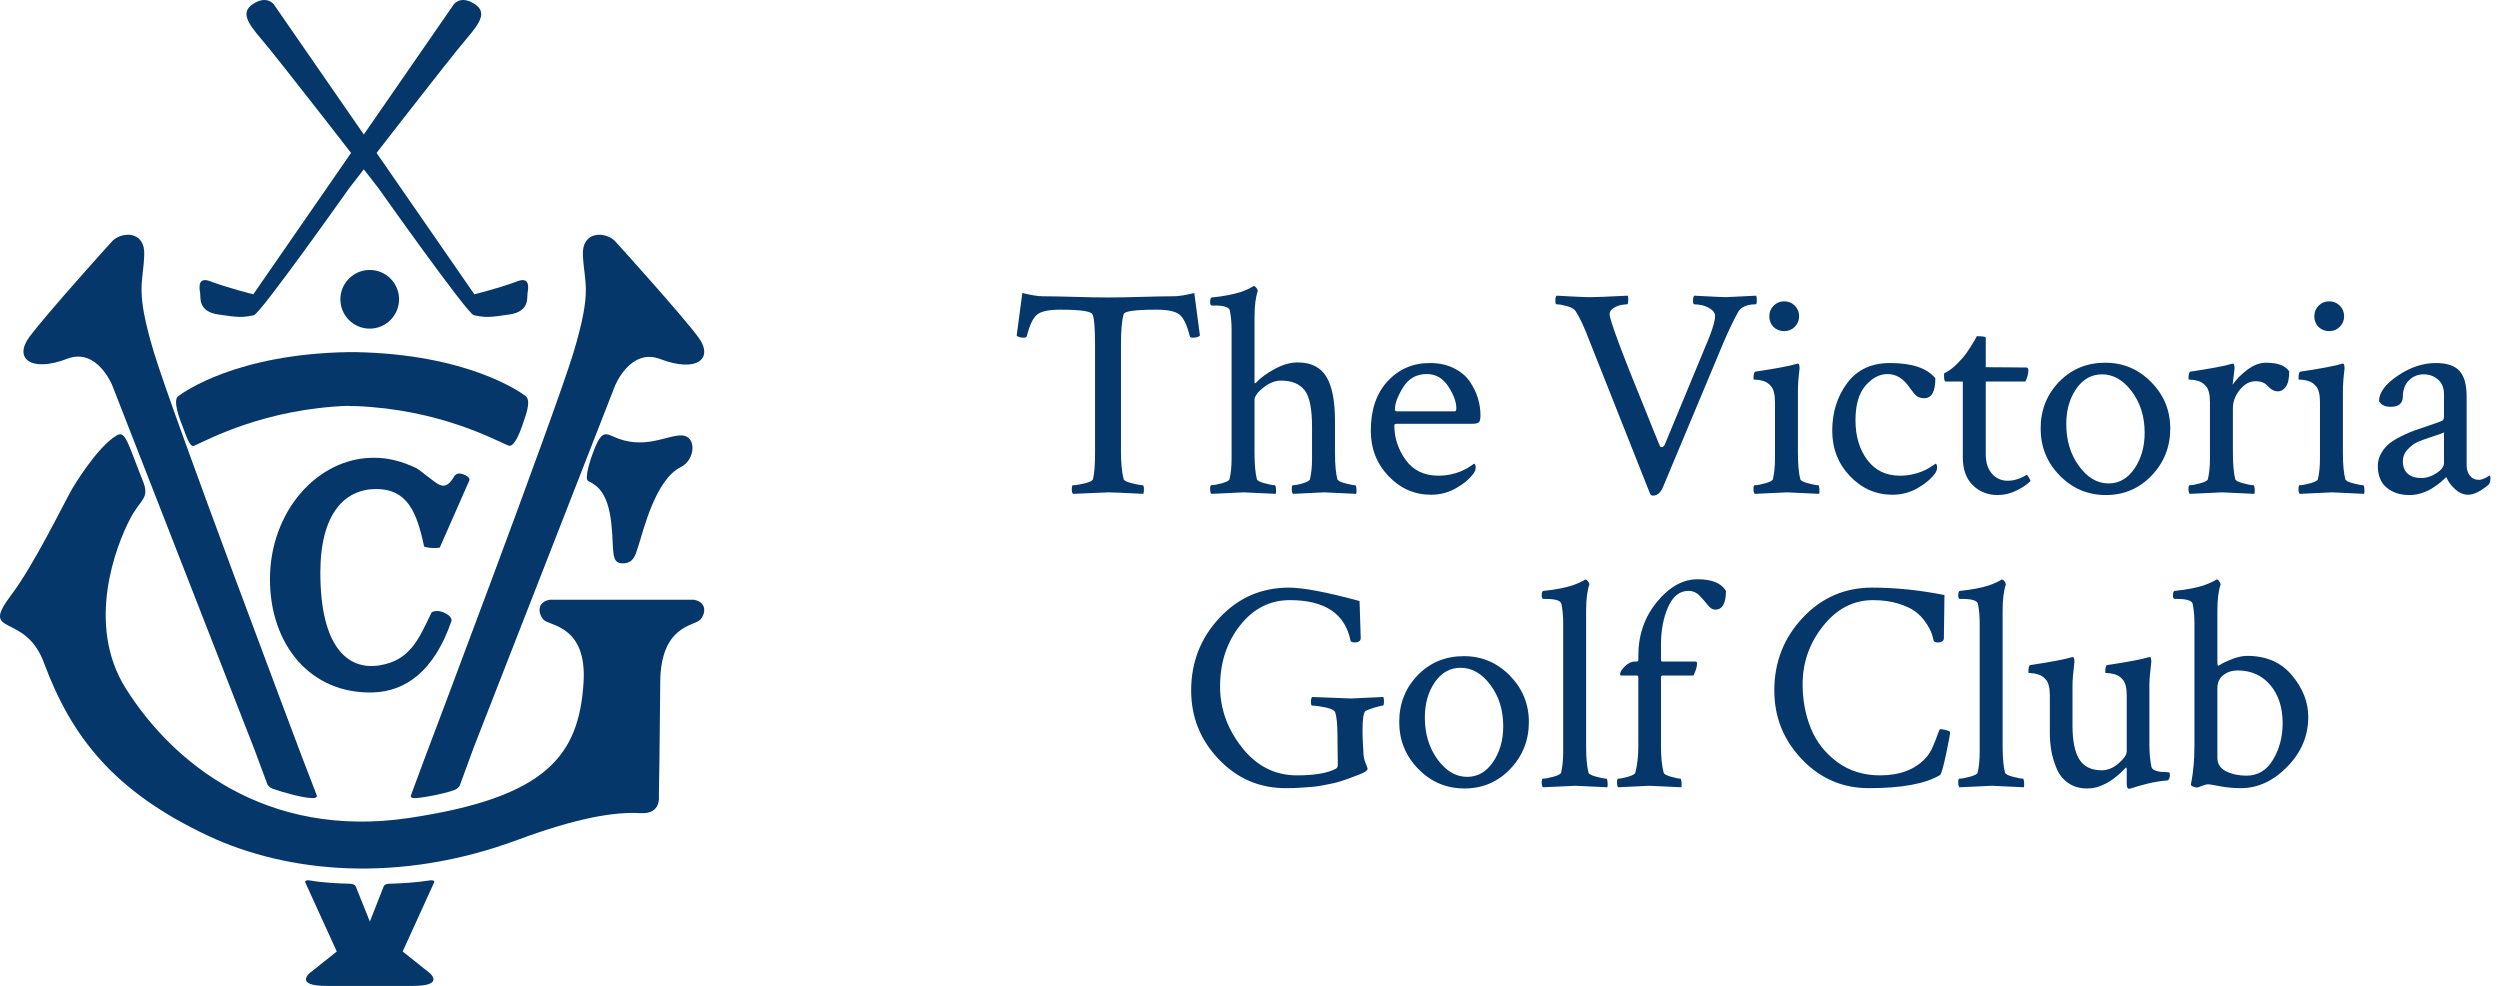 <svg width="213" height="84" viewBox="0 0 213 84" fill="none" xmlns="http://www.w3.org/2000/svg">
<path d="M11.056 44.263C9.929 46.427 7.261 53.148 10.711 58.649C14.69 64.978 22.648 71.492 34.815 69.697C46.568 67.947 49.328 64.38 49.719 58.142C50.018 53.332 46.867 53.332 46.338 52.825C45.832 52.319 45.717 51.283 46.844 51.099H47.074H59.126C60.253 51.306 60.138 52.319 59.632 52.825C59.126 53.332 56.274 53.309 56.251 58.142L56.228 60.697C56.228 62.239 56.136 67.855 56.136 67.855C56.136 67.855 56.343 69.374 54.595 69.282C52.341 69.144 49.121 69.697 44.153 71.538C33.941 75.336 24.465 74.346 17.795 71.239C9.722 67.464 6.088 62.792 3.742 56.462C2.109 52.066 -1.801 54.344 0.959 50.685C2.914 48.107 5.467 42.813 6.18 41.593C6.18 41.593 8.227 38.118 9.929 37.105C10.688 36.645 10.849 37.657 12.16 40.949C12.804 42.514 11.953 42.491 11.056 44.263Z" fill="#05376B"/>
<path d="M30.281 34.598C37.413 34.873 42.1 37.458 43.311 37.961C43.759 38.144 44.23 37.046 44.499 36.246C44.679 35.674 45.329 34.187 44.791 33.752C44.32 33.386 39.812 30.183 30.304 30C30.012 30 29.698 30 29.698 30C20.167 30.16 15.682 33.386 15.188 33.752C14.695 34.095 15.301 35.674 15.525 36.246C15.839 37.046 16.153 38.144 16.534 37.984C17.723 37.458 22.544 34.827 29.698 34.575C29.721 34.598 29.833 34.598 30.281 34.598Z" fill="#05376B"/>
<path d="M34 25.5C34 26.878 32.878 28 31.5 28C30.122 28 29 26.878 29 25.5C29 24.122 30.122 23 31.5 23C32.878 23 34 24.122 34 25.5Z" fill="#05376B"/>
<path d="M32.234 16.02C32.234 16.02 39.803 26.723 40.368 26.857C41.355 27.058 41.684 27.058 43.424 26.79C45.163 26.523 44.881 25.341 44.952 24.939C45.022 24.538 45.163 23.557 44.105 23.958C42.507 24.56 40.415 25.073 40.415 25.073L23.324 0.367C23.324 0.367 22.737 -0.458 21.514 0.367C20.55 1.036 21.021 1.883 22.267 3.332C23.536 4.782 32.234 16.02 32.234 16.02Z" fill="#05376B"/>
<path d="M29.761 16.02C29.761 16.02 22.194 26.723 21.63 26.857C20.667 27.058 20.314 27.058 18.576 26.79C16.837 26.523 17.119 25.341 17.048 24.939C16.978 24.538 16.837 23.557 17.894 23.958C19.492 24.56 21.583 25.073 21.583 25.073L38.666 0.367C38.666 0.367 39.254 -0.458 40.476 0.367C41.462 1.036 40.969 1.883 39.724 3.332C38.455 4.782 29.761 16.02 29.761 16.02Z" fill="#05376B"/>
<path d="M52.084 44.593C52.337 46.856 51.992 48 53.051 48C54.11 48 54.179 47.075 54.479 46.224C54.778 45.348 55.837 40.846 58.002 39.799C59.246 39.191 59.384 37.147 58.094 37.098C56.805 37.05 54.847 38.412 52.199 37.171C51.462 36.831 51.14 36.831 50.449 38.777C50.449 38.777 49.712 40.773 50.127 40.992C50.794 41.333 51.785 41.843 52.084 44.593Z" fill="#05376B"/>
<path d="M36.136 46.569C35.516 43.635 34.712 41.665 32.048 41.665C29.43 41.665 27.294 43.68 27.294 48.786C27.294 55.168 29.66 57.116 32.324 56.69C34.987 56.265 35.699 54.384 36.779 52.167C36.779 52.167 37.169 51.921 37.766 52.167C38.363 52.413 38.57 52.749 38.432 52.996C36.985 57.161 34.551 58.93 31.749 58.997C26.445 59.131 23 54.921 23 49.346C23 43.613 27.019 39 31.841 39C33.127 39 34.252 39.313 35.447 39.873C35.814 40.053 37.054 41.15 37.444 41.306C38.019 41.553 38.363 41.15 38.708 40.568C38.708 40.568 38.891 40.254 39.328 40.366C39.741 40.478 40.108 40.724 39.971 40.971L37.467 46.658C36.641 46.77 36.136 46.569 36.136 46.569Z" fill="#05376B"/>
<path d="M35.173 84C38.018 84 36.558 82.859 36.558 82.859L34.307 81.068L36.979 75.205C36.979 75.205 37.152 74.914 36.509 75.026C35.569 75.182 34.085 75.272 33.194 75.294C32.774 75.294 32.7 75.496 32.7 75.496L31.512 78.517L30.3 75.496C30.3 75.496 30.226 75.317 29.806 75.294C28.915 75.272 27.431 75.205 26.491 75.026C25.848 74.914 26.021 75.205 26.021 75.205L28.693 81.068L26.442 82.859C26.442 82.859 24.982 84 27.827 84H35.173Z" fill="#05376B"/>
<path d="M21.151 62.433L22.783 66.829C22.783 66.829 22.896 67.076 23.259 67.211C24.165 67.525 25.683 67.951 26.544 67.996C27.156 68.04 26.975 67.727 26.975 67.727L25.706 64.429C25.706 64.429 14.738 35.384 13.106 30.001C11.497 24.618 12.2 24.214 12.29 21.725C12.381 19.639 10.387 19.729 9.594 20.514C9.412 20.693 3.928 26.794 2.523 28.678C1.118 30.562 2.659 31.75 5.741 30.562C8.279 29.597 9.571 32.849 9.571 32.849L21.989 64.654" fill="#05376B"/>
<path d="M40.785 62.533L39.168 66.939C39.168 66.939 39.054 67.186 38.69 67.321C37.78 67.636 36.323 67.928 35.458 67.996C34.843 68.041 35.025 67.726 35.025 67.726L36.209 64.534C36.209 64.534 47.227 35.42 48.866 30.024C50.482 24.629 49.776 24.224 49.663 21.729C49.572 19.638 51.575 19.728 52.372 20.515C52.554 20.695 58.063 26.81 59.474 28.698C60.886 30.587 59.338 31.778 56.242 30.587C53.692 29.62 52.394 32.88 52.394 32.88L39.942 64.758" fill="#05376B"/>
<path fill-rule="evenodd" clip-rule="evenodd" d="M91.546 25.293C92.714 25.327 93.67 25.344 94.415 25.344C95.16 25.344 96.116 25.327 97.284 25.293C98.452 25.259 99.358 25.242 100.001 25.242C100.424 25.242 101.008 25.149 101.753 24.963L102.235 28.594C102.117 28.712 101.914 28.771 101.626 28.771C101.474 28.771 101.389 28.729 101.372 28.645C101.135 27.697 100.843 27.083 100.496 26.804C100.149 26.524 99.493 26.385 98.528 26.385C96.734 26.385 95.803 26.512 95.735 26.766C95.583 27.307 95.507 28.154 95.507 29.305V38.471C95.507 39.453 95.583 40.24 95.735 40.832C95.769 40.95 96.006 41.065 96.446 41.175C96.886 41.285 97.191 41.34 97.36 41.34C97.428 41.34 97.462 41.467 97.462 41.721C97.462 41.856 97.445 41.975 97.411 42.076C95.718 41.992 94.737 41.949 94.466 41.949C94.381 41.949 93.366 41.992 91.419 42.076C91.351 42.008 91.317 41.882 91.317 41.695C91.317 41.458 91.351 41.34 91.419 41.34C91.639 41.34 91.965 41.289 92.397 41.188C92.828 41.086 93.069 40.967 93.12 40.832C93.239 40.375 93.298 39.622 93.298 38.572V29.381C93.298 27.908 93.222 27.037 93.069 26.766C92.934 26.512 92.02 26.385 90.327 26.385C89.362 26.385 88.706 26.524 88.359 26.804C88.012 27.083 87.72 27.697 87.483 28.645C87.466 28.729 87.382 28.771 87.23 28.771C86.942 28.771 86.739 28.712 86.62 28.594L87.103 24.963C87.847 25.149 88.431 25.242 88.855 25.242C89.498 25.242 90.395 25.259 91.546 25.293ZM110.567 30.879C111.702 30.879 112.514 31.285 113.005 32.098C113.496 32.91 113.741 34.163 113.741 35.855V38.598C113.741 39.562 113.809 40.307 113.944 40.832C113.978 40.95 114.198 41.065 114.604 41.175C115.011 41.285 115.299 41.34 115.468 41.34C115.519 41.34 115.552 41.441 115.569 41.645C115.586 41.848 115.578 41.992 115.544 42.076C113.851 41.992 112.946 41.949 112.827 41.949C112.776 41.949 111.888 41.992 110.161 42.076C110.093 42.008 110.06 41.869 110.06 41.657C110.06 41.446 110.093 41.34 110.161 41.34C110.364 41.34 110.648 41.285 111.012 41.175C111.376 41.065 111.575 40.95 111.608 40.832C111.727 40.341 111.786 39.749 111.786 39.055V36.363C111.786 34.806 111.57 33.761 111.139 33.227C110.707 32.694 110.043 32.428 109.146 32.428C108.638 32.428 108.134 32.627 107.635 33.024C107.135 33.422 106.886 33.773 106.886 34.078V38.572C106.886 39.554 106.953 40.307 107.089 40.832C107.123 40.95 107.343 41.065 107.749 41.175C108.155 41.285 108.443 41.34 108.612 41.34C108.663 41.34 108.697 41.441 108.714 41.645C108.731 41.848 108.722 41.992 108.688 42.076C106.996 41.992 106.09 41.949 105.972 41.949C105.87 41.949 104.948 41.992 103.204 42.076C103.136 42.008 103.103 41.869 103.103 41.657C103.103 41.446 103.136 41.34 103.204 41.34C103.407 41.34 103.708 41.285 104.105 41.175C104.503 41.065 104.719 40.95 104.753 40.832C104.871 40.341 104.931 39.757 104.931 39.08V28.061C104.931 27.485 104.88 26.943 104.778 26.436C104.694 26.165 104.262 26.029 103.483 26.029H103.255C103.153 26.029 103.103 25.936 103.103 25.75C103.103 25.479 103.153 25.344 103.255 25.344C103.763 25.293 104.232 25.225 104.664 25.141C105.096 25.056 105.434 24.971 105.68 24.887C105.925 24.802 106.132 24.722 106.302 24.645C106.471 24.569 106.59 24.506 106.657 24.455L106.784 24.379H106.835C106.903 24.379 106.97 24.425 107.038 24.519C107.106 24.612 107.148 24.701 107.165 24.785C106.979 25.327 106.886 26.063 106.886 26.994V32.555C106.886 32.622 106.903 32.656 106.937 32.656C106.953 32.656 106.979 32.639 107.013 32.605C107.385 32.199 107.914 31.81 108.6 31.438C109.285 31.065 109.941 30.879 110.567 30.879ZM121.565 31.869C120.685 31.869 120.012 32.246 119.547 32.999C119.081 33.752 118.849 34.374 118.849 34.865C118.849 34.984 118.899 35.043 119.001 35.043H123.952C124.037 35.043 124.079 34.958 124.079 34.789C124.079 34.247 123.851 33.625 123.394 32.923C122.937 32.22 122.327 31.869 121.565 31.869ZM121.819 30.93C122.598 30.93 123.284 31.078 123.876 31.374C124.468 31.67 124.921 32.051 125.234 32.517C125.548 32.982 125.776 33.456 125.92 33.938C126.064 34.421 126.136 34.899 126.136 35.373C126.136 35.712 126.085 35.919 125.983 35.995C125.882 36.071 125.687 36.109 125.399 36.109H119.001C118.866 36.109 118.798 36.152 118.798 36.236C118.798 37.303 119.119 38.285 119.763 39.182C120.406 40.079 121.337 40.527 122.556 40.527C122.911 40.527 123.25 40.493 123.571 40.426C123.893 40.358 124.168 40.278 124.396 40.185C124.625 40.092 124.82 39.998 124.98 39.905C125.141 39.812 125.281 39.723 125.399 39.639L125.577 39.512C125.679 39.512 125.729 39.622 125.729 39.842C125.729 39.977 125.679 40.13 125.577 40.299C125.239 40.773 124.739 41.2 124.079 41.581C123.419 41.962 122.7 42.152 121.921 42.152C120.516 42.152 119.31 41.623 118.303 40.565C117.296 39.508 116.792 38.217 116.792 36.693C116.792 34.916 117.27 33.511 118.227 32.478C119.183 31.446 120.381 30.93 121.819 30.93ZM135.538 25.318C135.944 25.318 136.994 25.276 138.687 25.191C138.72 25.259 138.733 25.399 138.725 25.61C138.716 25.822 138.687 25.928 138.636 25.928C138.517 25.928 138.356 25.945 138.153 25.979C137.95 26.012 137.73 26.097 137.493 26.232C137.256 26.368 137.138 26.546 137.138 26.766C137.138 27.256 138.204 30.109 140.337 35.322C140.794 36.473 141.158 37.37 141.429 38.014C141.479 38.098 141.551 38.12 141.645 38.077C141.738 38.035 141.801 37.971 141.835 37.887L145.644 28.695C145.965 27.866 146.126 27.273 146.126 26.918C146.126 26.681 145.991 26.478 145.72 26.309C145.449 26.139 145.191 26.034 144.945 25.991C144.7 25.949 144.501 25.928 144.349 25.928C144.281 25.928 144.247 25.822 144.247 25.61C144.247 25.399 144.281 25.259 144.349 25.191C145.923 25.276 146.828 25.318 147.065 25.318C147.082 25.318 147.937 25.276 149.63 25.191C149.664 25.293 149.681 25.42 149.681 25.572C149.681 25.809 149.647 25.928 149.579 25.928C148.817 25.928 148.31 26.165 148.056 26.639C147.666 27.35 147.252 28.221 146.812 29.254L141.733 41.391C141.513 41.949 141.217 42.228 140.845 42.228C140.726 42.228 140.642 42.178 140.591 42.076L135.386 28.949C134.963 27.832 134.582 27.02 134.243 26.512C134.125 26.326 133.879 26.182 133.507 26.08C133.134 25.979 132.838 25.928 132.618 25.928C132.55 25.928 132.517 25.818 132.517 25.598C132.517 25.395 132.55 25.259 132.618 25.191C132.889 25.208 133.211 25.225 133.583 25.242C133.955 25.259 134.29 25.276 134.586 25.293C134.882 25.31 135.2 25.318 135.538 25.318ZM151.101 27.857C150.864 27.604 150.745 27.299 150.745 26.943C150.745 26.588 150.868 26.287 151.113 26.042C151.359 25.797 151.659 25.674 152.015 25.674C152.37 25.674 152.671 25.797 152.916 26.042C153.161 26.287 153.284 26.588 153.284 26.943C153.284 27.299 153.161 27.599 152.916 27.845C152.671 28.09 152.37 28.213 152.015 28.213C151.659 28.213 151.354 28.094 151.101 27.857ZM153.183 38.572C153.183 39.554 153.25 40.307 153.386 40.832C153.42 40.95 153.64 41.065 154.046 41.175C154.452 41.285 154.74 41.34 154.909 41.34C154.96 41.34 154.994 41.441 155.011 41.645C155.028 41.848 155.019 41.992 154.985 42.076C153.293 41.992 152.387 41.949 152.269 41.949C152.15 41.949 151.228 41.992 149.501 42.076C149.433 42.008 149.399 41.869 149.399 41.657C149.399 41.446 149.433 41.34 149.501 41.34C149.704 41.34 150.005 41.285 150.402 41.175C150.8 41.065 151.016 40.95 151.05 40.832C151.168 40.341 151.228 39.749 151.228 39.055V34.256C151.228 33.596 151.109 33.139 150.872 32.885C150.703 32.682 150.495 32.542 150.25 32.466C150.005 32.39 149.801 32.352 149.641 32.352C149.48 32.352 149.399 32.335 149.399 32.301C149.399 31.895 149.45 31.683 149.552 31.666C151.346 31.395 152.514 31.175 153.056 31.006L153.106 30.98H153.183C153.25 30.98 153.293 31.052 153.31 31.196C153.326 31.34 153.326 31.446 153.31 31.514C153.225 32.191 153.183 32.8 153.183 33.342V38.572ZM161.032 30.93C162.894 30.93 164.181 31.361 164.892 32.225C164.892 33.359 164.578 33.926 163.952 33.926C163.664 33.926 163.444 33.862 163.292 33.735C163.14 33.608 162.945 33.376 162.708 33.037C162.183 32.258 161.557 31.869 160.829 31.869C160.135 31.869 159.505 32.199 158.938 32.859C158.37 33.52 158.087 34.501 158.087 35.805C158.087 37.159 158.421 38.285 159.09 39.182C159.758 40.079 160.685 40.527 161.87 40.527C162.226 40.527 162.564 40.493 162.886 40.426C163.207 40.358 163.482 40.278 163.711 40.185C163.939 40.092 164.134 39.998 164.295 39.905C164.456 39.812 164.595 39.723 164.714 39.639L164.892 39.512C164.993 39.512 165.044 39.622 165.044 39.842C165.044 39.977 164.993 40.13 164.892 40.299C164.553 40.773 164.054 41.2 163.394 41.581C162.733 41.962 162.014 42.152 161.235 42.152C159.83 42.152 158.624 41.623 157.617 40.565C156.61 39.508 156.106 38.217 156.106 36.693C156.106 35.136 156.53 33.786 157.376 32.644C158.222 31.501 159.441 30.93 161.032 30.93ZM167.231 32.504H165.759C165.674 32.504 165.632 32.326 165.632 31.971C165.632 31.869 165.64 31.81 165.657 31.793C166.148 31.573 166.681 31.124 167.257 30.447C167.443 30.227 167.625 29.977 167.803 29.698C167.98 29.419 168.129 29.178 168.247 28.975C168.366 28.771 168.425 28.662 168.425 28.645C168.933 28.645 169.187 28.687 169.187 28.771V31.285C169.627 31.285 170.295 31.289 171.192 31.298C172.09 31.306 172.563 31.311 172.614 31.311C172.75 31.311 172.817 31.387 172.817 31.539C172.817 31.844 172.733 32.165 172.563 32.504H169.187V38.725C169.187 39.402 169.36 39.943 169.707 40.35C170.054 40.756 170.507 40.959 171.065 40.959C171.573 40.959 172.098 40.798 172.64 40.477C172.69 40.443 172.767 40.515 172.868 40.692C172.97 40.87 173.012 40.967 172.995 40.984C172.741 41.255 172.352 41.522 171.827 41.784C171.302 42.047 170.761 42.178 170.202 42.178C169.356 42.178 168.649 41.898 168.082 41.34C167.515 40.781 167.231 39.986 167.231 38.953V32.504ZM179.093 31.895C178.196 31.895 177.464 32.305 176.896 33.126C176.329 33.947 176.046 34.95 176.046 36.135C176.046 37.523 176.406 38.712 177.125 39.702C177.844 40.692 178.687 41.188 179.651 41.188C180.549 41.188 181.285 40.764 181.86 39.918C182.436 39.072 182.724 38.056 182.724 36.871C182.724 35.5 182.36 34.328 181.632 33.355C180.904 32.381 180.058 31.895 179.093 31.895ZM179.372 30.904C180.896 30.904 182.199 31.454 183.282 32.555C184.366 33.655 184.907 34.975 184.907 36.516C184.907 38.073 184.378 39.406 183.32 40.515C182.262 41.623 180.963 42.178 179.423 42.178C177.882 42.178 176.571 41.623 175.487 40.515C174.404 39.406 173.862 38.073 173.862 36.516C173.862 34.941 174.387 33.613 175.437 32.529C176.486 31.446 177.798 30.904 179.372 30.904ZM193.062 30.904C194.06 30.904 194.72 31.15 195.042 31.641C195.042 32.233 194.949 32.665 194.763 32.935C194.576 33.206 194.348 33.342 194.077 33.342C193.772 33.342 193.493 33.198 193.239 32.91C192.985 32.622 192.638 32.478 192.198 32.478C191.674 32.478 191.216 32.724 190.827 33.215C190.438 33.706 190.243 34.222 190.243 34.764V38.572C190.243 39.554 190.311 40.307 190.446 40.832C190.48 40.95 190.704 41.065 191.119 41.175C191.534 41.285 191.826 41.34 191.995 41.34C192.046 41.34 192.08 41.441 192.097 41.645C192.114 41.848 192.105 41.992 192.071 42.076C190.379 41.992 189.465 41.949 189.329 41.949C189.228 41.949 188.305 41.992 186.562 42.076C186.494 42.008 186.46 41.869 186.46 41.657C186.46 41.446 186.494 41.34 186.562 41.34C186.765 41.34 187.065 41.285 187.463 41.175C187.861 41.065 188.076 40.95 188.11 40.832C188.229 40.341 188.288 39.749 188.288 39.055V34.256C188.288 33.596 188.17 33.139 187.933 32.885C187.763 32.682 187.556 32.542 187.311 32.466C187.065 32.39 186.862 32.352 186.701 32.352C186.54 32.352 186.46 32.335 186.46 32.301C186.46 31.895 186.511 31.683 186.612 31.666C188.407 31.395 189.575 31.175 190.116 31.006C190.133 31.006 190.159 31.002 190.192 30.993L190.243 30.98C190.311 30.98 190.353 31.052 190.37 31.196C190.387 31.34 190.387 31.446 190.37 31.514L190.218 32.783C190.522 32.326 190.941 31.899 191.475 31.501C192.008 31.103 192.537 30.904 193.062 30.904ZM197.534 27.857C197.297 27.604 197.179 27.299 197.179 26.943C197.179 26.588 197.301 26.287 197.547 26.042C197.792 25.797 198.093 25.674 198.448 25.674C198.804 25.674 199.104 25.797 199.35 26.042C199.595 26.287 199.718 26.588 199.718 26.943C199.718 27.299 199.595 27.599 199.35 27.845C199.104 28.09 198.804 28.213 198.448 28.213C198.093 28.213 197.788 28.094 197.534 27.857ZM199.616 38.572C199.616 39.554 199.684 40.307 199.819 40.832C199.853 40.95 200.073 41.065 200.479 41.175C200.886 41.285 201.174 41.34 201.343 41.34C201.394 41.34 201.427 41.441 201.444 41.645C201.461 41.848 201.453 41.992 201.419 42.076C199.726 41.992 198.821 41.949 198.702 41.949C198.584 41.949 197.661 41.992 195.935 42.076C195.867 42.008 195.833 41.869 195.833 41.657C195.833 41.446 195.867 41.34 195.935 41.34C196.138 41.34 196.438 41.285 196.836 41.175C197.234 41.065 197.45 40.95 197.483 40.832C197.602 40.341 197.661 39.749 197.661 39.055V34.256C197.661 33.596 197.543 33.139 197.306 32.885C197.136 32.682 196.929 32.542 196.684 32.466C196.438 32.39 196.235 32.352 196.074 32.352C195.913 32.352 195.833 32.335 195.833 32.301C195.833 31.895 195.884 31.683 195.985 31.666C197.78 31.395 198.948 31.175 199.489 31.006L199.54 30.98H199.616C199.684 30.98 199.726 31.052 199.743 31.196C199.76 31.34 199.76 31.446 199.743 31.514C199.659 32.191 199.616 32.8 199.616 33.342V38.572ZM205.155 40.375C205.443 40.612 205.815 40.73 206.272 40.73C206.729 40.73 207.17 40.591 207.593 40.312C208.016 40.032 208.228 39.749 208.228 39.461V36.846C208.092 36.913 207.762 37.032 207.237 37.201C206.713 37.37 206.302 37.519 206.006 37.645C205.71 37.773 205.422 37.984 205.143 38.28C204.863 38.577 204.724 38.919 204.724 39.309C204.724 39.766 204.868 40.121 205.155 40.375ZM207.542 30.93C208.473 30.93 209.142 31.154 209.548 31.602C209.954 32.051 210.157 32.775 210.157 33.773V39.639C210.157 39.994 210.25 40.29 210.437 40.527C210.623 40.764 210.877 40.883 211.198 40.883C211.435 40.883 211.731 40.764 212.087 40.527C212.155 40.527 212.188 40.595 212.188 40.73C212.188 40.95 212.146 41.128 212.062 41.264C211.368 41.856 210.775 42.152 210.284 42.152C209.895 42.152 209.522 41.992 209.167 41.67C208.812 41.348 208.566 41.01 208.431 40.654C208.414 40.654 208.35 40.709 208.24 40.819C208.13 40.929 207.982 41.056 207.796 41.2C207.61 41.344 207.394 41.492 207.148 41.645C206.903 41.797 206.615 41.924 206.285 42.025C205.955 42.127 205.621 42.178 205.282 42.178C204.504 42.178 203.86 41.97 203.353 41.556C202.845 41.141 202.591 40.519 202.591 39.69C202.591 39.317 202.684 38.966 202.87 38.636C203.056 38.306 203.276 38.035 203.53 37.823C203.784 37.612 204.131 37.396 204.571 37.176C205.011 36.956 205.388 36.791 205.701 36.681C206.014 36.571 206.425 36.431 206.933 36.262C207.44 36.092 207.796 35.965 207.999 35.881C208.151 35.83 208.228 35.703 208.228 35.5V33.596C208.228 33.054 208.058 32.635 207.72 32.339C207.381 32.043 206.975 31.895 206.501 31.895C205.993 31.895 205.57 32.068 205.231 32.415C204.893 32.762 204.724 33.215 204.724 33.773C204.724 34.366 204.377 34.662 203.683 34.662C203.209 34.662 202.879 34.501 202.692 34.18C202.692 33.452 203.226 32.728 204.292 32.009C205.358 31.289 206.442 30.93 207.542 30.93ZM101.487 58.824C101.487 56.421 102.291 54.36 103.899 52.642C105.507 50.923 107.479 50.065 109.815 50.065C111.017 50.065 113.023 50.445 115.833 51.207C115.901 53.137 115.935 54.186 115.935 54.355C115.935 54.609 115.757 54.736 115.401 54.736C115.232 54.736 115.122 54.694 115.071 54.609C114.614 52.29 112.888 51.131 109.892 51.131C108.199 51.131 106.785 51.85 105.651 53.289C104.517 54.728 103.95 56.463 103.95 58.494C103.95 60.373 104.572 62.104 105.816 63.687C107.061 65.269 108.622 66.061 110.501 66.061C111.991 66.061 113.091 65.874 113.802 65.502C113.92 65.451 113.979 65.324 113.979 65.121L113.954 63.039V62.861C113.954 61.761 113.886 61.033 113.751 60.678C113.683 60.508 113.408 60.373 112.926 60.272C112.443 60.17 112.067 60.119 111.796 60.119C111.728 60.119 111.694 60.013 111.694 59.802C111.694 59.59 111.728 59.45 111.796 59.383C113.963 59.467 115.071 59.51 115.122 59.51C115.257 59.51 116.172 59.467 117.864 59.383C117.898 59.484 117.915 59.603 117.915 59.738C117.915 59.992 117.881 60.119 117.813 60.119C117.712 60.119 117.479 60.174 117.115 60.284C116.751 60.394 116.493 60.492 116.341 60.576C116.172 60.695 116.087 61.262 116.087 62.277C116.087 62.633 116.1 63.018 116.125 63.433C116.15 63.847 116.163 64.072 116.163 64.106C116.163 64.41 116.222 64.706 116.341 64.994C116.459 65.282 116.519 65.451 116.519 65.502C116.519 65.637 116.307 65.79 115.884 65.959C115.85 65.976 115.685 66.039 115.389 66.149C115.092 66.259 114.902 66.331 114.817 66.365C114.733 66.399 114.542 66.463 114.246 66.556C113.95 66.649 113.713 66.712 113.535 66.746C113.357 66.78 113.104 66.831 112.773 66.898C112.443 66.966 112.13 67.013 111.834 67.038C111.538 67.064 111.191 67.089 110.793 67.114C110.395 67.14 109.976 67.152 109.536 67.152C107.302 67.152 105.402 66.331 103.836 64.689C102.27 63.047 101.487 61.093 101.487 58.824ZM124.444 56.895C123.547 56.895 122.815 57.305 122.248 58.126C121.681 58.947 121.397 59.95 121.397 61.135C121.397 62.523 121.757 63.712 122.477 64.702C123.196 65.692 124.038 66.188 125.003 66.188C125.9 66.188 126.636 65.764 127.212 64.918C127.787 64.072 128.075 63.056 128.075 61.871C128.075 60.5 127.711 59.328 126.983 58.355C126.256 57.381 125.409 56.895 124.444 56.895ZM124.724 55.904C126.247 55.904 127.55 56.454 128.634 57.555C129.717 58.655 130.259 59.975 130.259 61.516C130.259 63.073 129.73 64.406 128.672 65.515C127.614 66.623 126.315 67.178 124.774 67.178C123.234 67.178 121.922 66.623 120.839 65.515C119.756 64.406 119.214 63.073 119.214 61.516C119.214 59.941 119.739 58.613 120.788 57.529C121.838 56.446 123.149 55.904 124.724 55.904ZM133.183 64.055V53.06C133.183 52.485 133.132 51.943 133.03 51.435C132.946 51.165 132.514 51.029 131.735 51.029H131.507C131.405 51.029 131.354 50.936 131.354 50.75C131.354 50.479 131.405 50.344 131.507 50.344C132.015 50.293 132.484 50.225 132.916 50.141C133.348 50.056 133.686 49.971 133.932 49.887C134.177 49.802 134.384 49.722 134.554 49.645C134.723 49.569 134.85 49.506 134.935 49.455L135.036 49.379H135.087C135.155 49.379 135.222 49.425 135.29 49.519C135.358 49.612 135.4 49.7 135.417 49.785C135.231 50.327 135.138 51.063 135.138 51.994V63.572C135.138 64.554 135.205 65.307 135.341 65.832C135.375 65.951 135.595 66.065 136.001 66.175C136.407 66.285 136.695 66.34 136.864 66.34C136.915 66.34 136.949 66.441 136.966 66.644C136.983 66.848 136.974 66.992 136.94 67.076C135.248 66.992 134.342 66.949 134.224 66.949C134.122 66.949 133.2 66.992 131.456 67.076C131.388 67.008 131.354 66.869 131.354 66.657C131.354 66.446 131.388 66.34 131.456 66.34C131.659 66.34 131.96 66.285 132.357 66.175C132.755 66.065 132.971 65.951 133.005 65.832C133.123 65.341 133.183 64.749 133.183 64.055ZM144.638 49.353C145.856 49.353 146.66 49.684 147.05 50.344C147.05 51.41 146.745 51.943 146.136 51.943C145.916 51.943 145.704 51.812 145.501 51.55C145.298 51.287 145.065 51.021 144.803 50.75C144.54 50.479 144.223 50.344 143.851 50.344C143.106 50.344 142.53 50.801 142.124 51.715C141.718 52.629 141.515 53.704 141.515 54.94V56.234C141.515 56.319 141.557 56.361 141.642 56.361H144.46C144.545 56.361 144.587 56.421 144.587 56.539C144.587 56.81 144.485 57.148 144.282 57.555H141.667C141.565 57.555 141.515 57.605 141.515 57.707V63.572C141.515 64.486 141.591 65.24 141.743 65.832C141.777 65.951 141.984 66.065 142.365 66.175C142.746 66.285 143.013 66.34 143.165 66.34C143.216 66.34 143.25 66.441 143.267 66.644C143.284 66.848 143.275 66.992 143.241 67.076C141.548 66.992 140.643 66.949 140.524 66.949C140.474 66.949 139.585 66.992 137.858 67.076C137.825 67.042 137.799 66.962 137.782 66.835C137.765 66.708 137.765 66.594 137.782 66.492C137.799 66.391 137.825 66.34 137.858 66.34C138.062 66.34 138.349 66.285 138.722 66.175C139.094 66.065 139.297 65.951 139.331 65.832C139.5 65.172 139.585 64.419 139.585 63.572V57.732C139.585 57.614 139.543 57.555 139.458 57.555H138.112C138.062 57.555 138.036 57.504 138.036 57.402C138.036 57.25 138.172 57.038 138.442 56.768C138.713 56.497 139.001 56.361 139.306 56.361H139.458C139.543 56.361 139.585 56.31 139.585 56.209V55.879C139.585 54.102 140.114 52.57 141.172 51.283C142.23 49.997 143.385 49.353 144.638 49.353ZM166.151 62.353C166.151 62.54 166.033 63.187 165.796 64.296C165.559 65.405 165.39 65.984 165.288 66.035C164.052 66.78 162.03 67.152 159.22 67.152C156.985 67.152 155.085 66.331 153.52 64.689C151.954 63.047 151.171 61.093 151.171 58.824C151.171 56.421 151.975 54.36 153.583 52.642C155.191 50.923 157.163 50.065 159.499 50.065C161.496 50.065 163.553 50.276 165.669 50.699C165.635 52.968 165.618 54.186 165.618 54.355C165.618 54.609 165.44 54.736 165.085 54.736C164.916 54.736 164.806 54.694 164.755 54.609C164.704 54.389 164.641 54.165 164.564 53.937C164.488 53.708 164.327 53.412 164.082 53.048C163.837 52.684 163.54 52.371 163.193 52.108C162.846 51.846 162.355 51.617 161.721 51.423C161.086 51.228 160.371 51.131 159.575 51.131C157.916 51.131 156.503 51.863 155.335 53.327C154.167 54.791 153.583 56.446 153.583 58.291C153.583 59.662 153.82 60.923 154.294 62.074C154.768 63.225 155.517 64.177 156.541 64.931C157.565 65.684 158.78 66.061 160.185 66.061C161.86 66.061 163.155 65.57 164.069 64.588C164.306 64.334 164.514 64 164.691 63.585C164.869 63.17 165.005 62.823 165.098 62.544C165.191 62.265 165.263 62.125 165.313 62.125C165.415 62.125 165.538 62.142 165.682 62.176C165.826 62.21 165.94 62.243 166.024 62.277L166.151 62.353ZM168.669 64.055V53.06C168.669 52.485 168.618 51.943 168.517 51.435C168.432 51.165 168 51.029 167.222 51.029H166.993C166.892 51.029 166.841 50.936 166.841 50.75C166.841 50.479 166.892 50.344 166.993 50.344C167.501 50.293 167.971 50.225 168.402 50.141C168.834 50.056 169.173 49.971 169.418 49.887C169.663 49.802 169.871 49.722 170.04 49.645C170.209 49.569 170.336 49.506 170.421 49.455L170.522 49.379H170.573C170.641 49.379 170.709 49.425 170.776 49.519C170.844 49.612 170.886 49.7 170.903 49.785C170.717 50.327 170.624 51.063 170.624 51.994V63.572C170.624 64.554 170.692 65.307 170.827 65.832C170.861 65.951 171.081 66.065 171.487 66.175C171.894 66.285 172.181 66.34 172.351 66.34C172.401 66.34 172.435 66.441 172.452 66.644C172.469 66.848 172.461 66.992 172.427 67.076C170.734 66.992 169.828 66.949 169.71 66.949C169.608 66.949 168.686 66.992 166.942 67.076C166.875 67.008 166.841 66.869 166.841 66.657C166.841 66.446 166.875 66.34 166.942 66.34C167.146 66.34 167.446 66.285 167.844 66.175C168.242 66.065 168.457 65.951 168.491 65.832C168.61 65.341 168.669 64.749 168.669 64.055ZM183.128 58.342V63.42C183.128 64.148 183.187 64.791 183.306 65.35C183.34 65.468 183.433 65.561 183.585 65.629C183.737 65.697 183.898 65.739 184.067 65.756C184.237 65.773 184.406 65.781 184.575 65.781L184.804 65.807C184.854 65.824 184.88 65.917 184.88 66.086C184.88 66.137 184.859 66.217 184.816 66.327C184.774 66.437 184.728 66.492 184.677 66.492C184.423 66.509 184.139 66.543 183.826 66.594C183.513 66.644 183.221 66.704 182.95 66.772C182.679 66.839 182.425 66.907 182.188 66.975C181.951 67.042 181.765 67.102 181.63 67.152L181.401 67.203C181.266 67.203 181.198 67.068 181.198 66.797V65.502L181.147 65.375C180.03 66.577 178.922 67.178 177.821 67.178C177.195 67.178 176.658 67.021 176.209 66.708C175.76 66.395 175.43 65.98 175.219 65.464C175.007 64.948 174.859 64.448 174.774 63.966C174.69 63.483 174.647 62.98 174.647 62.455V59.256C174.647 58.596 174.529 58.139 174.292 57.885C174.123 57.682 173.915 57.542 173.67 57.466C173.424 57.39 173.221 57.352 173.061 57.352C172.9 57.352 172.819 57.335 172.819 57.301C172.819 56.895 172.87 56.683 172.972 56.666C174.766 56.395 175.934 56.175 176.476 56.006C176.493 56.006 176.518 56.002 176.552 55.993L176.603 55.98C176.67 55.98 176.713 56.052 176.729 56.196C176.746 56.34 176.746 56.446 176.729 56.514C176.628 57.326 176.577 57.953 176.577 58.393V61.82C176.577 63.124 176.772 64.084 177.161 64.702C177.55 65.32 178.185 65.629 179.065 65.629C179.573 65.629 180.056 65.43 180.513 65.032C180.97 64.634 181.198 64.292 181.198 64.004V59.256C181.198 58.596 181.08 58.139 180.843 57.885C180.674 57.682 180.466 57.542 180.221 57.466C179.975 57.39 179.772 57.352 179.611 57.352C179.451 57.352 179.37 57.335 179.37 57.301C179.37 56.895 179.421 56.683 179.522 56.666C181.317 56.395 182.485 56.175 183.026 56.006C183.043 56.006 183.069 56.002 183.103 55.993L183.153 55.98C183.221 55.98 183.263 56.052 183.28 56.196C183.297 56.34 183.297 56.446 183.28 56.514C183.179 57.326 183.128 57.935 183.128 58.342ZM191.46 55.879C193.085 55.879 194.359 56.433 195.281 57.542C196.204 58.651 196.665 59.831 196.665 61.084C196.665 62.692 196.068 64.106 194.875 65.324C193.682 66.543 192.366 67.152 190.927 67.152C190.3 67.152 189.704 67.097 189.137 66.987C188.57 66.877 188.244 66.822 188.159 66.822C188.007 66.822 187.816 66.869 187.588 66.962C187.359 67.055 187.228 67.102 187.194 67.102C187.127 67.102 187.021 67.076 186.877 67.025C186.733 66.975 186.661 66.915 186.661 66.848C186.661 66.831 186.687 66.691 186.737 66.429C186.788 66.166 186.839 65.781 186.89 65.273C186.94 64.766 186.966 64.199 186.966 63.572V53.06C186.966 52.485 186.915 51.943 186.813 51.435C186.729 51.165 186.297 51.029 185.519 51.029H185.29C185.188 51.029 185.138 50.936 185.138 50.75C185.138 50.479 185.188 50.344 185.29 50.344C185.798 50.293 186.268 50.225 186.699 50.141C187.131 50.056 187.469 49.971 187.715 49.887C187.96 49.802 188.168 49.722 188.337 49.645C188.506 49.569 188.633 49.506 188.718 49.455L188.819 49.379H188.87C188.938 49.379 189.006 49.425 189.073 49.519C189.141 49.612 189.183 49.7 189.2 49.785C189.014 50.327 188.921 51.063 188.921 51.994V56.438C188.921 56.624 188.946 56.717 188.997 56.717C189.014 56.717 189.039 56.708 189.073 56.691C189.31 56.522 189.674 56.344 190.165 56.158C190.656 55.972 191.088 55.879 191.46 55.879ZM190.647 57.123C190.174 57.123 189.767 57.254 189.429 57.517C189.09 57.779 188.921 58.156 188.921 58.647V64.562C188.921 65.087 189.171 65.472 189.67 65.718C190.169 65.963 190.749 66.086 191.409 66.086C192.374 66.086 193.127 65.629 193.669 64.715C194.211 63.801 194.481 62.768 194.481 61.617C194.481 60.28 194.13 59.197 193.428 58.367C192.725 57.538 191.799 57.123 190.647 57.123Z" fill="#05376B"/>
</svg>

